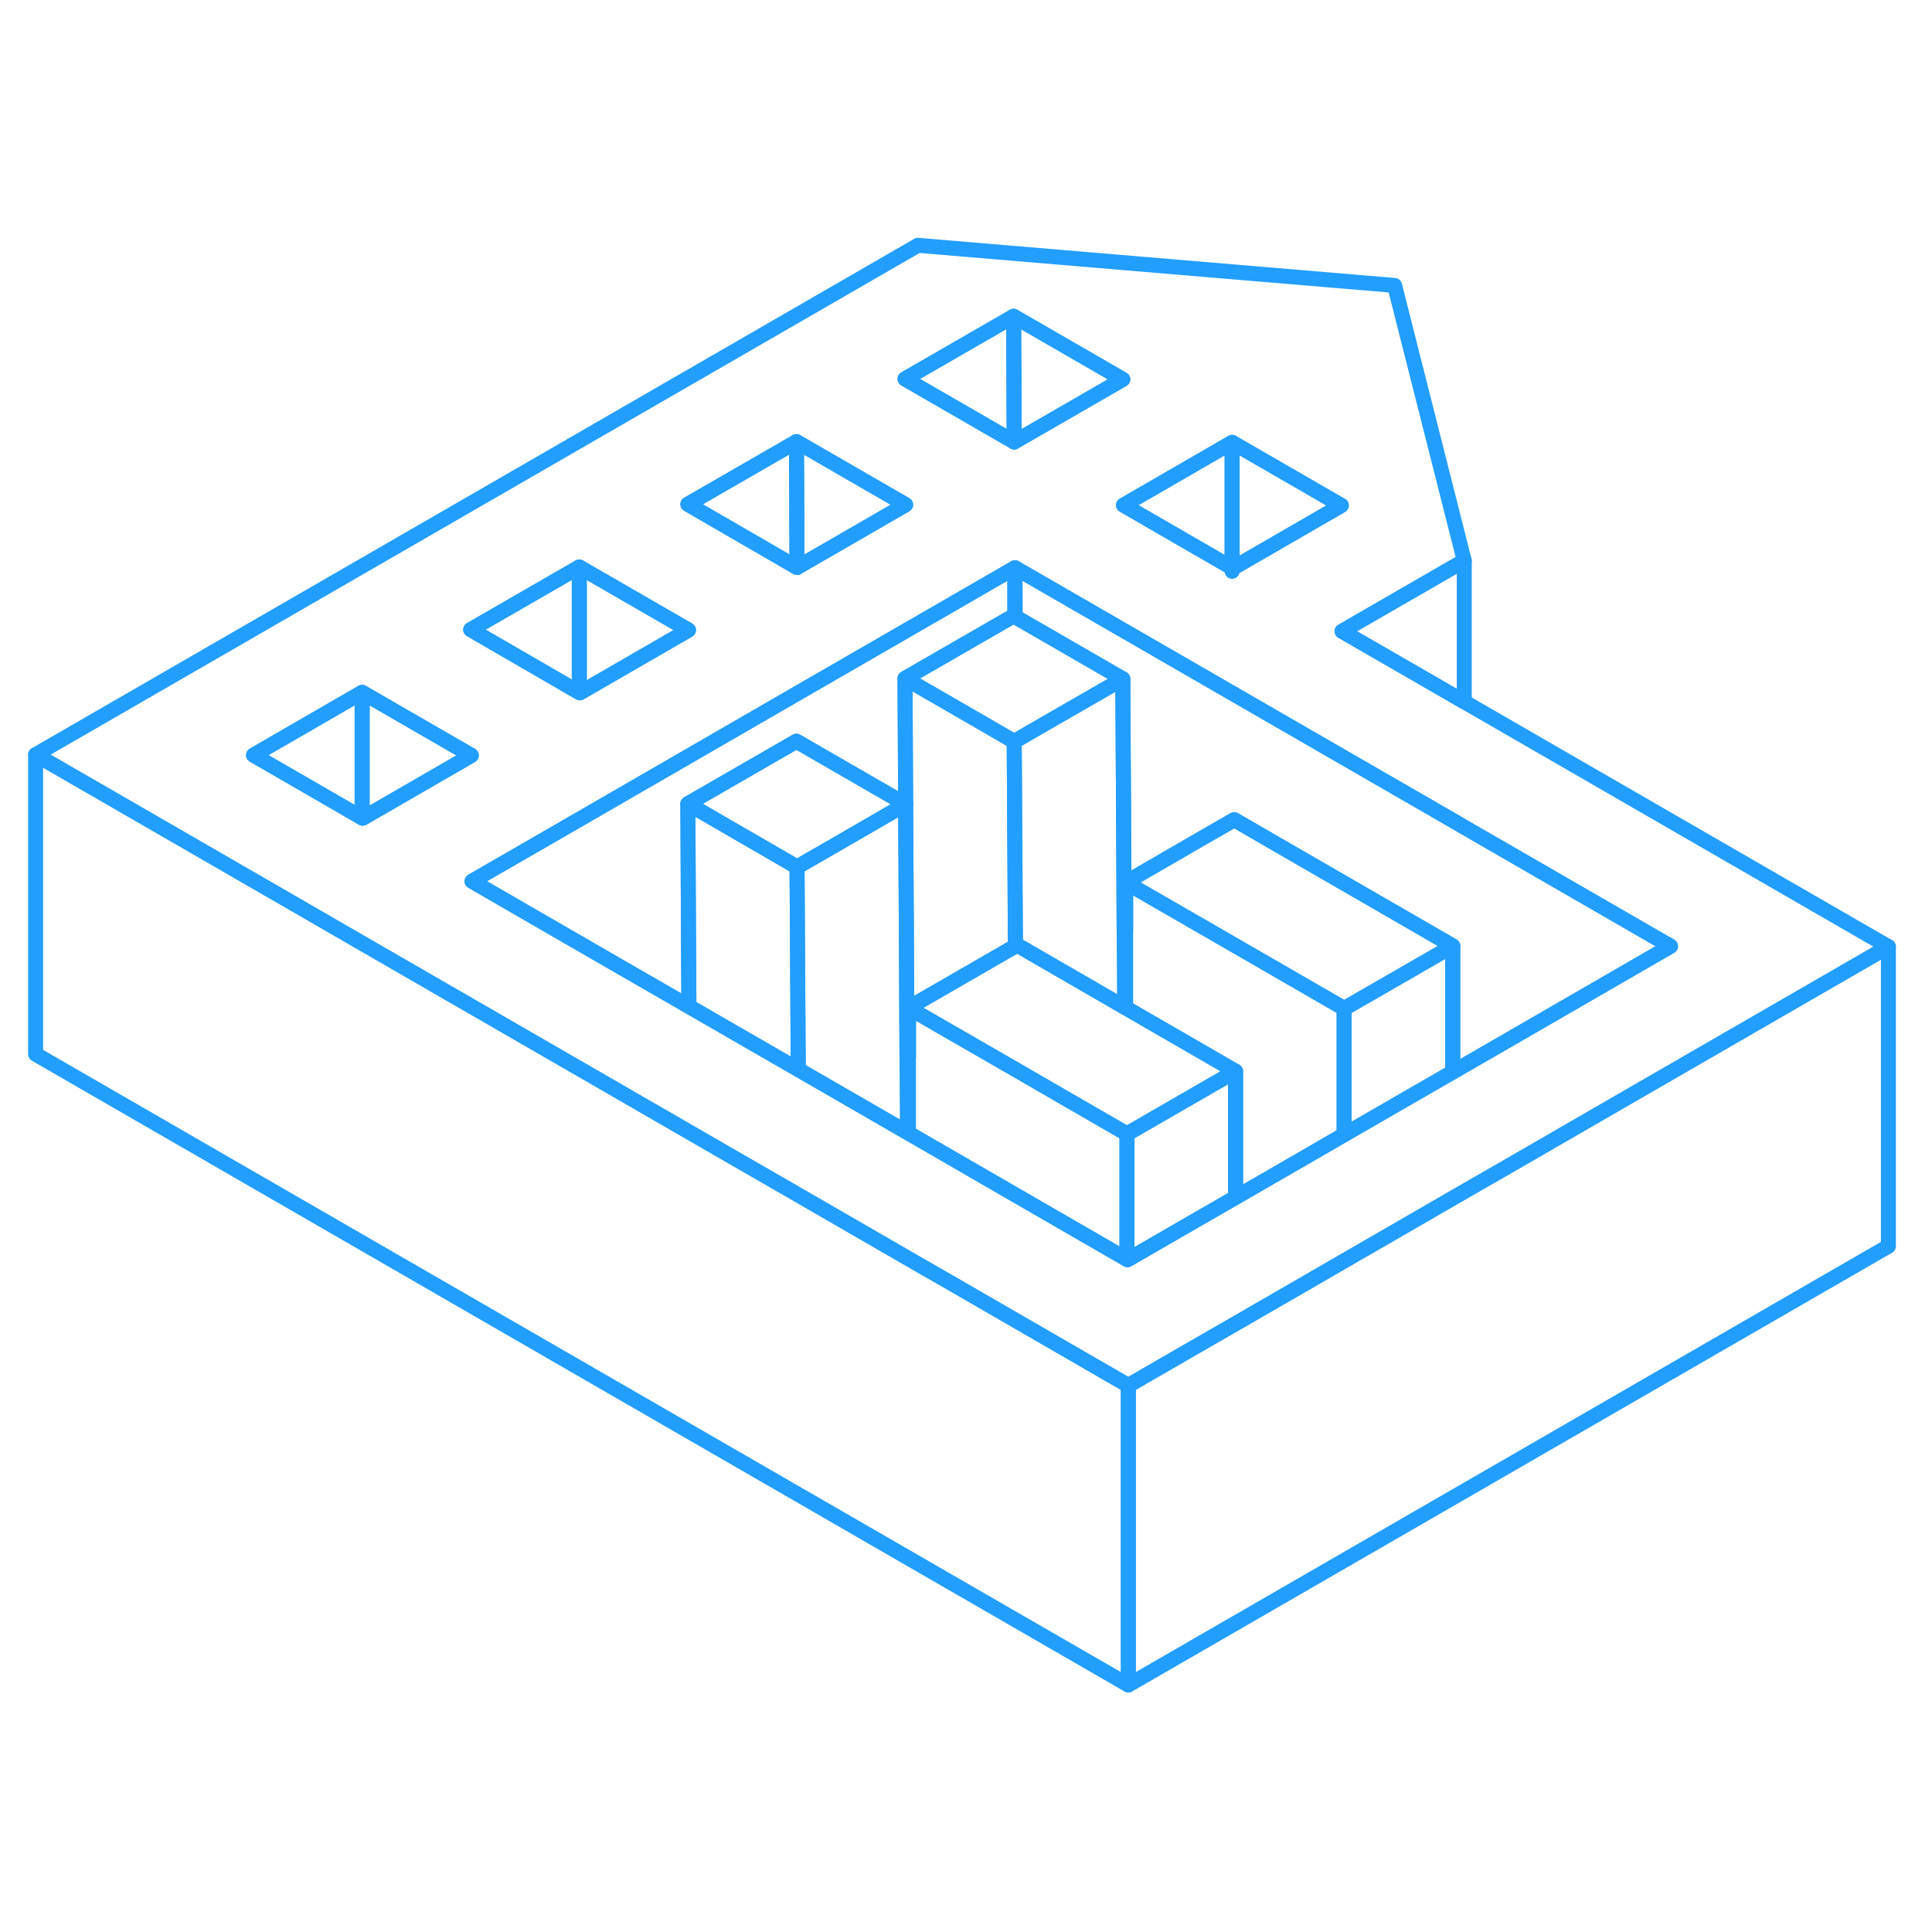 <svg width="48" height="48" viewBox="0 0 129 101" fill="none" xmlns="http://www.w3.org/2000/svg" stroke-width="1px" stroke-linecap="round" stroke-linejoin="round"><path d="M67.769 24.56V27.17H67.779L67.769 24.56Z" stroke="#229EFF" stroke-linejoin="round"/><path d="M75.339 78.51V98.51L2.379 56.39V36.39L19.699 46.39L24.179 48.98L41.589 59.03L46.039 61.6L48.879 63.24L53.339 65.81L56.179 67.45L60.659 70.04L63.479 71.66L75.249 78.46L75.339 78.51Z" stroke="#229EFF" stroke-linejoin="round"/><path d="M126.089 49.21V69.21L75.339 98.51V78.51L79.769 75.95L82.499 74.38L87.019 71.77L89.749 70.19L94.269 67.58L96.999 66L101.519 63.4L108.769 59.21L126.089 49.21Z" stroke="#229EFF" stroke-linejoin="round"/><path d="M97.769 32.86L94.639 31.05L89.609 28.15L93.349 25.99L97.769 23.44L93.119 5.06L61.289 2.38L2.379 36.39L19.699 46.39L24.179 48.98L41.589 59.03L46.039 61.6L48.879 63.24L53.339 65.81L56.179 67.45L60.659 70.04L63.479 71.66L75.249 78.46L75.339 78.51L79.769 75.95L82.499 74.38L87.019 71.77L89.749 70.19L94.269 67.58L96.999 66L101.519 63.4L108.769 59.21L126.089 49.21L97.769 32.86ZM82.269 15.54L89.559 19.75L82.309 23.94L82.269 23.92L75.019 19.73L82.269 15.54ZM67.679 7.12L74.969 11.33L67.719 15.51L60.429 11.3L67.679 7.12ZM53.179 15.49L60.469 19.7L53.219 23.89L45.929 19.67L53.179 15.49ZM38.679 23.86L45.969 28.07L38.719 32.26L38.679 32.24L31.429 28.04L38.679 23.86ZM24.219 40.63L24.179 40.61L16.929 36.42L24.179 32.23L31.469 36.44L24.219 40.63ZM101.469 55L96.999 57.58L94.219 59.18L89.749 61.76L86.969 63.37L82.499 65.95L79.719 67.55L75.289 70.11L75.249 70.09L67.909 65.85L60.659 61.66L60.589 61.62L53.299 57.41L48.839 54.84L45.999 53.2L41.539 50.63L34.249 46.42L31.519 44.84L38.679 40.71L53.269 32.28L67.769 23.91L82.269 32.28L97.119 40.85L97.769 41.23L111.539 49.18L101.469 55Z" stroke="#229EFF" stroke-linejoin="round"/><path d="M24.179 32.23V40.61L16.929 36.42L24.179 32.23Z" stroke="#229EFF" stroke-linejoin="round"/><path d="M31.469 36.44L24.219 40.63L24.179 40.61V32.23L31.469 36.44Z" stroke="#229EFF" stroke-linejoin="round"/><path d="M38.679 23.86V32.24L31.429 28.04L38.679 23.86Z" stroke="#229EFF" stroke-linejoin="round"/><path d="M45.969 28.07L38.719 32.26L38.679 32.24V23.86L45.969 28.07Z" stroke="#229EFF" stroke-linejoin="round"/><path d="M53.219 23.89L45.929 19.67L53.179 15.49L53.219 23.89Z" stroke="#229EFF" stroke-linejoin="round"/><path d="M60.469 19.7L53.219 23.89L53.179 15.49L60.469 19.7Z" stroke="#229EFF" stroke-linejoin="round"/><path d="M67.719 15.51L60.429 11.3L67.679 7.12L67.719 15.51Z" stroke="#229EFF" stroke-linejoin="round"/><path d="M74.969 11.33L67.719 15.51L67.679 7.12L74.969 11.33Z" stroke="#229EFF" stroke-linejoin="round"/><path d="M82.269 15.54V23.92L75.019 19.73L82.269 15.54Z" stroke="#229EFF" stroke-linejoin="round"/><path d="M89.559 19.75L82.309 23.94L82.269 23.92V15.54L89.559 19.75Z" stroke="#229EFF" stroke-linejoin="round"/><path d="M96.999 49.16L94.179 50.79L89.749 53.34L82.409 49.1L75.159 44.92L79.579 42.36L82.409 40.73L85.139 42.31L92.429 46.52L96.999 49.16Z" stroke="#229EFF" stroke-linejoin="round"/><path d="M75.089 53.25L67.909 49.1L67.799 49.17L67.769 43.91L67.749 40.65L67.719 35.51L67.769 35.48L70.539 33.88L74.969 31.33L74.999 36.46V36.58L75.019 39.73L75.059 48.12L75.089 53.25Z" stroke="#229EFF" stroke-linejoin="round"/><path d="M82.499 57.53L82.409 57.58L75.249 61.71L75.159 61.66L70.689 59.08L67.909 57.47L67.839 57.43L63.379 54.86L60.659 53.29L67.799 49.17L67.909 49.1L75.089 53.25L75.159 53.29L82.409 57.48L82.499 57.53Z" stroke="#229EFF" stroke-linejoin="round"/><path d="M75.249 61.71V70.09L67.909 65.85L60.659 61.66V53.29L63.379 54.86L67.839 57.43L67.909 57.47L70.689 59.08L75.159 61.66L75.249 61.71Z" stroke="#229EFF" stroke-linejoin="round"/><path d="M74.969 31.33L70.539 33.88L67.769 35.48L67.719 35.51L64.989 33.93L60.429 31.3L67.679 27.12L67.769 27.17L67.779 27.18L74.969 31.33Z" stroke="#229EFF" stroke-linejoin="round"/><path d="M67.799 49.17L60.659 53.29V56.55L60.559 56.49L60.519 48.1L60.499 44.95V44.83L60.469 39.7L60.429 31.3L64.989 33.93L67.719 35.51L67.749 40.65L67.769 43.91L67.799 49.17Z" stroke="#229EFF" stroke-linejoin="round"/><path d="M60.469 39.7L56.049 42.26L53.219 43.89L50.489 42.31L45.929 39.67L53.179 35.49L53.279 35.55L60.469 39.7Z" stroke="#229EFF" stroke-linejoin="round"/><path d="M60.589 61.62L53.299 57.41L53.269 52.28L53.249 49.02L53.219 43.89L56.049 42.26L60.469 39.7L60.499 44.83V44.95L60.519 48.1L60.559 56.49L60.589 61.62Z" stroke="#229EFF" stroke-linejoin="round"/><path d="M53.299 57.41L48.839 54.84L45.999 53.2L45.969 48.07L45.929 39.67L50.489 42.31L53.219 43.89L53.249 49.02L53.269 52.28L53.299 57.41Z" stroke="#229EFF" stroke-linejoin="round"/><path d="M67.769 23.91V27.17L67.679 27.12L60.429 31.3L60.469 39.7L53.279 35.55L53.179 35.49L45.929 39.67L45.969 48.07L45.999 53.2L41.539 50.63L34.249 46.42L31.519 44.84L38.679 40.71L53.269 32.28L67.769 23.91Z" stroke="#229EFF" stroke-linejoin="round"/><path d="M111.539 49.18L101.469 55L96.999 57.58V49.16L92.429 46.52L85.139 42.31L82.409 40.73L79.579 42.36L75.159 44.92V48.18L75.059 48.12L75.019 39.73L74.999 36.58V36.46L74.969 31.33L67.779 27.18L67.769 24.56V23.91L82.269 32.28L97.119 40.85L97.769 41.23L111.539 49.18Z" stroke="#229EFF" stroke-linejoin="round"/><path d="M96.999 49.16V57.58L94.219 59.18L89.749 61.76V53.34L94.179 50.79L96.999 49.16Z" stroke="#229EFF" stroke-linejoin="round"/><path d="M82.269 24.15V23.92" stroke="#229EFF" stroke-linejoin="round"/><path d="M97.769 23.44V32.86L94.639 31.05L89.609 28.15L93.349 25.99L97.769 23.44Z" stroke="#229EFF" stroke-linejoin="round"/><path d="M82.499 57.53V65.95L79.719 67.55L75.289 70.11L75.249 70.09V61.71L82.409 57.58L82.499 57.53Z" stroke="#229EFF" stroke-linejoin="round"/><path d="M89.749 53.34V61.76L86.969 63.37L82.499 65.95V57.53L82.409 57.48L75.159 53.29V44.92L82.409 49.1L89.749 53.34Z" stroke="#229EFF" stroke-linejoin="round"/></svg>
